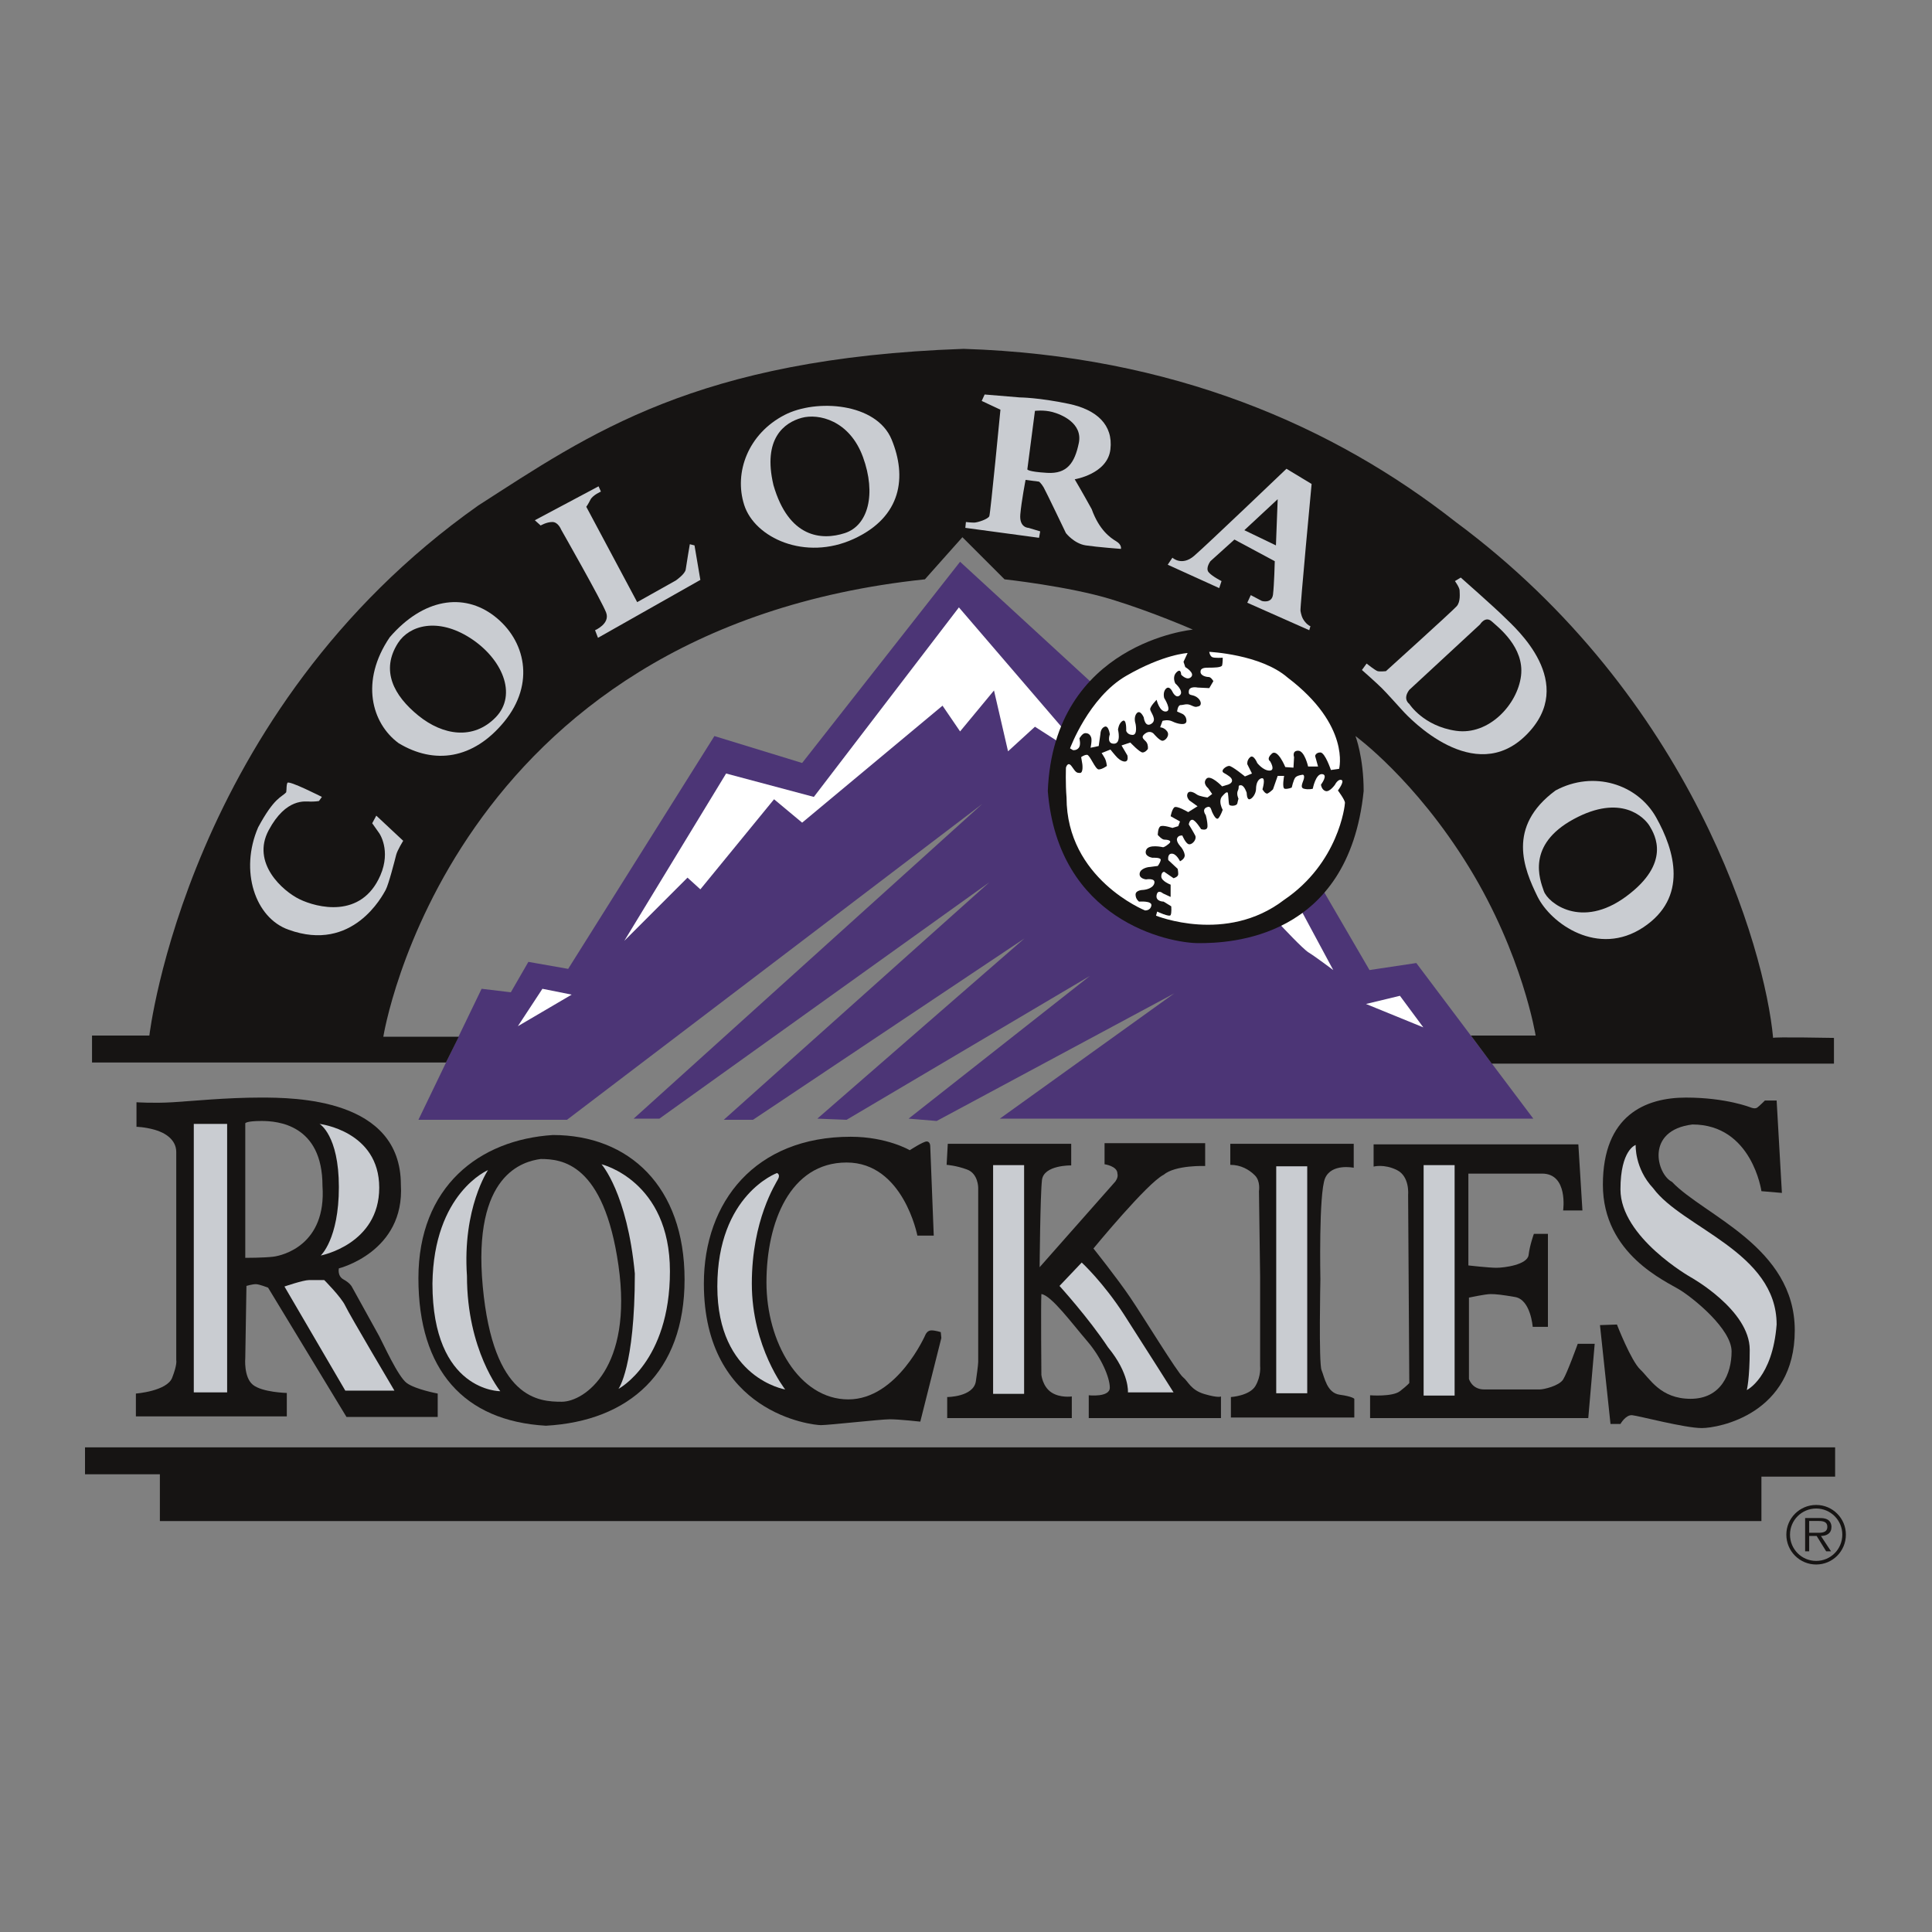 <?xml version="1.0" encoding="utf-8"?>
<!-- Generator: Adobe Illustrator 16.0.4, SVG Export Plug-In . SVG Version: 6.00 Build 0)  -->
<!DOCTYPE svg PUBLIC "-//W3C//DTD SVG 1.1//EN" "http://www.w3.org/Graphics/SVG/1.1/DTD/svg11.dtd">
<svg version="1.1" id="Layer_1" xmlns="http://www.w3.org/2000/svg" xmlns:xlink="http://www.w3.org/1999/xlink" x="0px" y="0px"
	 width="250px" height="250px" viewBox="0 0 250 250" enable-background="new 0 0 250 250" xml:space="preserve">
<rect x="0" y="0" width="250" height="250" fill="#808080" stroke="none"/>
<g id="layer1" transform="translate(-258.071,-451.64)">
	<g id="g8" transform="matrix(1.25,0,0,1.25,302.35,479.916)">
		<path id="path10" fill="#4C3576" d="M14.432,79.738L7.891,93.301h15.38l42.992-32.699L30.174,93.18h2.664L66.99,68.716
			L39.499,93.301h3.027l28.096-18.771L49.188,93.18l3.028,0.12l25.189-14.896L58.634,93.18l2.907,0.242l24.585-13.202L68.08,93.18
			h55.224l-12.112-16.108l-4.845,0.727l-4.723-8.113l-24.22-21.799L63.964,35.533l-16.35,20.83l-9.083-2.786L23.393,77.677
			l-4.118-0.726L17.459,80.1L14.432,79.738z"/>
	</g>
	<g id="g12" transform="matrix(1.25,0,0,1.25,329.695,485.976)">
		<path id="path14" fill="#FFFFFF" d="M7.33,69.924l10.536-17.318l9.084,2.422l15.017-19.619l10.826,12.607l-0.484,1.332
			l-2.47-1.586l-2.786,2.544l-1.454-6.297l-3.51,4.239l-1.818-2.665L25.738,57.693l-2.907-2.423l-7.629,9.325l-1.332-1.211
			L7.33,69.924z"/>
	</g>
	<g id="g16" transform="matrix(1.25,0,0,1.25,416.869,526.499)">
		<path id="path18" fill="#FFFFFF" d="M10.98,40.534l-3.201-5.956l-2.238,1.311c0,0,2.29,2.465,2.895,2.829
			C9.042,39.08,10.98,40.534,10.98,40.534z"/>
	</g>
	<g id="g20" transform="matrix(1.25,0,0,1.25,259.002,451.64)">
		<path id="path22" fill="#161413" d="M153.688,110.109h35.418v-2.665c0,0-6.298-0.12-6.298,0
			c-0.859-9.299-8.345-35.25-32.875-53.423c-12.554-9.859-29.236-17.219-50.928-17.908c-27.733,0.969-38.754,8.841-50.258,16.228
			c-30.155,21.314-34.03,54.861-34.03,54.861H8.781v2.785h36.643l1.319-2.663h-7.807c0,0,6.661-42.146,56.071-47.353
			c-0.121,0.122,3.876-4.359,3.876-4.359l4.359,4.359c0,0,6.66,0.727,11.02,2.059c4.359,1.332,8.477,3.148,8.477,3.148
			s-14.404,1.342-15.016,16.713c1.072,13.371,12.472,15.743,15.622,15.743c3.148,0,15.502-0.363,17.075-15.743
			c0-3.513-0.848-5.693-0.848-5.693s6.177,4.482,11.748,13.564c5.571,9.082,6.903,17.439,6.903,17.439h-6.7L153.688,110.109z"/>
	</g>
	<g id="g24" transform="matrix(1.25,0,0,1.25,410.174,557.212)">
		<path id="path26" fill="#161413" d="M5.678,36.127v-2.18h12.777v2.481c0,0-2.3-0.484-2.967,1.091
			c-0.666,1.574-0.484,10.474-0.484,10.474s-0.182,8.66,0.121,9.388c0.302,0.725,0.544,2.359,1.876,2.542
			c1.333,0.181,1.514,0.423,1.514,0.423v1.938H5.74v-2.12c0,0,1.937-0.122,2.541-1.151c0.606-1.029,0.484-2.059,0.484-2.059v-9.265
			l-0.12-8.839c0,0,0.182-1.031-0.423-1.635C7.617,36.611,6.768,36.127,5.678,36.127z"/>
	</g>
	<g id="g28" transform="matrix(1.25,0,0,1.25,302.35,556.047)">
		<path id="path30" fill="#161413" d="M21.818,33.971c7.871,0,13.625,5.33,13.625,14.955c0,9.628-5.753,14.655-14.35,15.139
			c-8.479-0.484-13.202-5.752-13.202-15.259C7.891,39.3,14.189,34.456,21.818,33.971z M14.552,49.654
			c1.09,11.686,5.812,11.928,8.175,11.928c2.362,0,7.388-3.512,5.873-14.109c-1.513-10.597-5.873-11.02-8.053-11.02
			C18.791,36.697,13.462,37.967,14.552,49.654z"/>
	</g>
	<g id="g32" transform="matrix(1.25,0,0,1.25,264.829,551.074)">
		<path id="path34" fill="#161413" d="M24.284,64.651v2.424H8.661v-2.362c0,0,3.209-0.243,3.754-1.634
			c0.546-1.395,0.424-1.818,0.424-1.818s0-20.285,0-21.556c0-1.271-1.151-1.998-2.24-2.302c-1.091-0.302-1.877-0.302-1.877-0.302
			v-2.544c0,0,1.755,0.12,3.754,0c1.998-0.122,5.571-0.484,9.082-0.484c3.512,0,14.533,0.061,14.533,9.022
			c0.424,6.963-6.419,8.659-6.419,8.659s-0.181,0.788,0.485,1.149c0.666,0.364,0.847,0.728,0.847,0.728s2.483,4.48,2.846,5.147
			c0.364,0.664,1.937,4.178,2.846,4.843c0.907,0.667,3.209,1.091,3.209,1.091v2.421H30.46l-8.113-13.38c0,0-0.909-0.364-1.273-0.364
			c-0.363,0-0.968,0.181-0.968,0.181l-0.121,7.448c0,0-0.182,1.998,0.787,2.786C21.74,64.592,24.284,64.651,24.284,64.651z
			 M22.891,50.545c0.968-0.122,5.509-1.212,5.086-7.329c0-6.358-4.663-6.72-6.298-6.72c-1.634,0-1.695,0.241-1.695,0.241v13.927
			C19.985,50.665,21.922,50.665,22.891,50.545z"/>
	</g>
	<g id="g36" transform="matrix(1.25,0,0,1.25,315.556,536.626)">
		<path id="path38" fill="#FFFFFF" d="M13.191,34.976l-3.028-0.605L7.62,38.244L13.191,34.976z"/>
	</g>
	<g id="g40" transform="matrix(1.25,0,0,1.25,428.196,537.558)">
		<path id="path42" fill="#FFFFFF" d="M5.307,35.197l3.513-0.847l2.422,3.269L5.307,35.197z"/>
	</g>
	<g id="g44" transform="matrix(1.25,0,0,1.25,388.268,491.88)">
		<path id="path46" fill="#FFFFFF" d="M21.023,35.288c0,0,5.329,0.242,8.115,2.664c6.538,4.965,5.328,9.446,5.328,9.446l-0.848,0.12
			c0,0-0.606-1.816-1.09-1.816c-0.484,0-0.545,0.363-0.545,0.363l0.304,1.091h-1.03c0,0-0.363-1.635-1.03-1.635
			c-0.666,0-0.423,0.665-0.423,0.665l-0.062,1.09l-0.847-0.061c0,0-0.786-1.938-1.394-1.392c-0.605,0.545-0.181,0.787-0.181,0.787
			s0.607,0.969-0.06,0.969c-0.665,0-1.271-0.787-1.271-0.787s-0.364-0.909-0.727-0.606c-0.362,0.303-0.302,0.727-0.302,0.727
			l0.484,0.968l-0.727,0.303c0,0-1.332-1.09-1.635-1.09c-0.303,0-0.968,0.484-0.545,0.727c0.423,0.241,0.848,0.484,0.848,0.787
			c0,0.303-0.425,0.425-0.425,0.425l-0.605,0.181c0,0-1.211-1.271-1.634-0.787c-0.424,0.484,0.181,0.969,0.181,0.969l0.424,0.606
			l-0.484,0.363c0,0-0.848-0.122-1.091-0.302c-0.242-0.183-0.786-0.486-0.969-0.122c-0.18,0.363,0.183,0.727,0.183,0.727
			l0.847,0.605l-0.969,0.605c0,0-1.211-0.726-1.452-0.484c-0.243,0.243-0.365,0.909-0.365,0.909l0.97,0.545l-0.182,0.484
			l-0.605,0.182c0,0-0.909-0.303-1.212-0.182c-0.303,0.121-0.303,0.908-0.303,0.908s0.424,0.484,0.667,0.484
			c0.241,0,0.909,0.061,0.484,0.425c-0.424,0.363-0.605,0.363-0.605,0.363s-1.514-0.363-1.757,0.303
			c-0.241,0.666,0.666,0.787,0.666,0.787s0.909-0.06,0.848,0.243c-0.061,0.302-0.303,0.605-0.303,0.605l-0.968,0.121
			c0,0-0.848,0.121-0.909,0.666c-0.062,0.544,0.666,0.605,0.666,0.605s1.03-0.182,0.848,0.423c-0.181,0.606-1.149,0.667-1.149,0.667
			s-0.787,0-0.787,0.485c0,0.484,0.362,0.726,0.362,0.726s1.394-0.121,1.273,0.424c-0.121,0.545-0.666,0.484-0.666,0.484
			s-8.114-3.27-8.114-11.686c-0.122-1.454-0.062-3.089-0.062-3.089s0.182-0.727,0.607-0.12c0.423,0.605,0.484,0.666,0.847,0.666
			c0.364,0,0.243-0.909,0.243-0.909l-0.122-0.727c0,0,0.302-0.242,0.606-0.242c0.302,0,0.848,1.514,1.21,1.514
			c0.363,0,0.848-0.363,0.848-0.363s-0.06-0.485-0.18-0.727c-0.122-0.242-0.365-0.605-0.365-0.605l0.908-0.364
			c0,0,0.484,0.606,0.727,0.848c0.241,0.242,0.666,0.484,0.909,0.363c0.241-0.121,0.121-0.605,0.121-0.605l-0.605-1.029l0.908-0.303
			c0,0,0.969,1.029,1.271,1.029c0.304,0,0.546-0.363,0.546-0.363s0.06-0.363-0.121-0.666c-0.182-0.303-0.727-0.485-0.182-0.909
			c0.545-0.423,0.908,0,0.908,0s0.606,0.727,0.909,0.727c0.302,0,0.787-0.545,0.484-0.968c-0.302-0.425-0.727-0.425-0.727-0.425
			l0.243-0.666c0,0,0.545-0.182,1.03,0.06c0.484,0.243,1.452,0.485,1.452-0.06c0-0.545-0.423-0.727-0.423-0.727l-0.545-0.242
			c0,0,0.061-0.666,0.363-0.666c0.303,0,0.605-0.182,1.03,0c0.423,0.182,0.484,0.242,0.848,0.121
			c0.363-0.121,0.241-0.666-0.243-0.969c-0.484-0.302-0.848-0.061-0.787-0.606c0.061-0.544,0.908-0.362,0.908-0.362l1.211,0.06
			l0.424-0.726c0,0-0.242-0.425-0.484-0.425c-0.243,0-0.848-0.121-0.848-0.545c0-0.423,0.484-0.423,0.908-0.423
			c0.424,0,1.271,0,1.331-0.243c0.062-0.242,0.062-0.787,0.062-0.787s-0.847,0.06-1.09-0.061
			C21.083,35.711,21.023,35.288,21.023,35.288z"/>
	</g>
	<g id="g48" transform="matrix(1.25,0,0,1.25,272.519,554.571)">
		<path id="path50" fill="#C9CCD1" d="M8.503,34.002h3.452v27.793H8.503V34.002z"/>
	</g>
	<g id="g52" transform="matrix(1.25,0,0,1.25,289.222,554.571)">
		<path id="path54" fill="#C9CCD1" d="M8.16,34.002c0,0,6.177,0.725,6.177,6.6c0,5.873-6.055,7.024-6.055,7.024
			s1.877-1.696,1.877-7.085C10.158,35.152,8.16,34.002,8.16,34.002z"/>
	</g>
	<g id="g56" transform="matrix(1.25,0,0,1.25,284.56,575.312)">
		<path id="path58" fill="#C9CCD1" d="M8.256,34.242c0,0,1.938-0.667,2.543-0.667c0.606,0,1.575,0,1.575,0s1.755,1.757,2.18,2.665
			c0.423,0.909,5.086,8.781,5.086,8.781h-5.086L8.256,34.242z"/>
	</g>
	<g id="g60" transform="matrix(1.25,0,0,1.25,304.215,560.707)">
		<path id="path62" fill="#C9CCD1" d="M13.604,33.875c0,0-2.663,3.937-2.179,10.962c0,7.689,3.452,11.928,3.452,11.928
			s-7.025,0.061-7.025-11.141C7.974,36.237,13.604,33.875,13.604,33.875z"/>
	</g>
	<g id="g64" transform="matrix(1.25,0,0,1.25,326.665,559.931)">
		<path id="path66" fill="#C9CCD1" d="M7.392,33.891c0,0,7.084,1.696,7.084,11.08c0,9.386-5.329,12.173-5.329,12.173
			s1.696-2.241,1.696-11.931C10.056,36.858,7.392,33.891,7.392,33.891z"/>
	</g>
	<g id="g68" transform="matrix(1.25,0,0,1.25,258.071,597.529)">
		<path id="path70" fill="#161413" d="M8.8,33.119h181.172v3.03h-7.63v4.601H16.551v-4.845H8.8V33.119z"/>
	</g>
	<g id="g72" transform="matrix(1.25,0,0,1.25,340.26,556.279)">
		<path id="path74" fill="#161413" d="M7.113,49.165c0-8.478,5.329-15.2,15.198-15.2c3.755,0,6.116,1.393,6.116,1.393
			s1.393-0.907,1.756-0.907c0.364,0,0.364,0.484,0.364,0.484l0.363,9.264h-1.695c0,0-1.453-7.568-7.327-7.568
			c-5.873,0-8.296,6.235-8.296,12.412c0,6.177,3.391,12.111,8.477,12.111c5.087,0,7.994-6.721,7.994-6.721s0.18-0.423,0.605-0.423
			c0.424,0,0.969,0.181,0.969,0.181l0.06,0.604l-2.18,8.661c0,0-2.179-0.243-3.148-0.243c-0.969,0-6.296,0.605-7.145,0.605
			C18.375,63.818,7.113,62.608,7.113,49.165z"/>
	</g>
	<g id="g76" transform="matrix(1.25,0,0,1.25,342.047,561.096)">
		<path id="path78" fill="#C9CCD1" d="M10.648,45.312c0,6.6,3.453,10.96,3.453,10.96s-7.024-1.151-7.024-10.657
			c0-9.508,6.176-11.748,6.176-11.748s0.363,0.122,0.121,0.607C13.131,34.958,10.648,38.713,10.648,45.312z"/>
	</g>
	<g id="g80" transform="matrix(1.25,0,0,1.25,416.273,560.202)">
		<path id="path82" fill="#C9CCD1" d="M5.553,33.886h3.209v23.494H5.553V33.886z"/>
	</g>
	<g id="g84" transform="matrix(1.25,0,0,1.25,372.499,557.134)">
		<path id="path86" fill="#161413" d="M6.451,36.189l0.121-2.18h12.777v2.239c0,0-2.846-0.059-3.027,1.515
			c-0.182,1.574-0.242,9.022-0.242,9.022l7.81-8.839c0,0,0.363-0.424,0.243-0.849c0-0.786-1.332-0.969-1.332-0.969v-2.18h10.415
			v2.362c0,0-3.087-0.122-4.3,0.908c-1.695,0.848-7.266,7.63-7.266,7.63s2.423,3.027,3.816,5.084
			c1.393,2.06,4.905,7.812,5.449,8.235c0.545,0.424,0.788,1.334,2.241,1.756c1.452,0.425,1.695,0.242,1.695,0.242v2.241H21.165
			v-2.362c0,0,2.18,0.241,2.18-0.787c0-1.029-0.848-3.089-2.362-4.845c-1.514-1.757-3.694-4.724-4.723-4.846
			c-0.061,1.092,0,8.359,0,8.359s0.12,1.21,1.03,1.816c0.907,0.606,2.12,0.423,2.12,0.423v2.241H6.511v-2.18
			c0,0,2.725,0,2.968-1.635c0.242-1.635,0.242-1.998,0.242-1.998V38.551c0,0,0-1.454-1.151-1.877
			C7.42,36.248,6.451,36.189,6.451,36.189z"/>
	</g>
	<g id="g88" transform="matrix(1.25,0,0,1.25,428.74,557.289)">
		<path id="path90" fill="#161413" d="M5.66,36.246v-2.3h21.195l0.422,6.841h-1.997c0,0,0.545-3.815-2.18-3.815s-7.63,0-7.63,0
			v9.507c0,0,2.12,0.242,2.907,0.242s3.209-0.303,3.33-1.332c0.122-1.029,0.545-2.18,0.545-2.18h1.453v9.627H22.13
			c0,0-0.208-2.807-1.816-3.087c-1.394-0.242-1.999-0.305-2.543-0.305c-0.546,0-2.241,0.364-2.241,0.364v8.417
			c0,0,0.303,1.091,1.574,1.091c1.272,0,5.329,0,5.752,0c0.424,0,1.998-0.364,2.423-1.03c0.423-0.666,1.513-3.695,1.513-3.695h1.755
			l-0.665,7.691H5.297v-2.362c0,0,2.302,0.181,3.089-0.424c0.786-0.605,0.968-0.848,0.968-0.848L9.233,39.152
			c0,0,0.181-1.877-1.151-2.544C6.751,35.944,5.66,36.246,5.66,36.246z"/>
	</g>
	<g id="g92" transform="matrix(1.25,0,0,1.25,435.849,560.047)">
		<path id="path94" fill="#C9CCD1" d="M5.15,33.888h3.209v23.858H5.15V33.888z"/>
	</g>
	<g id="g96" transform="matrix(1.25,0,0,1.25,459.27,551.074)">
		<path id="path98" fill="#161413" d="M13.57,34.074c4.179,0,6.722,1.029,6.722,1.029s0.423,0.183,0.666,0
			c0.243-0.18,0.788-0.726,0.788-0.726h1.212l0.545,9.566l-2.119-0.18c0,0-0.97-6.905-7.145-6.905
			c-4.905,0.606-3.695,5.148-2.12,5.936c3.33,3.511,12.716,6.72,12.716,15.38c0,8.658-7.871,10.112-9.628,10.112
			c-1.755,0-6.54-1.271-7.205-1.332C7.334,66.892,6.79,67.86,6.79,67.86H5.76L4.67,57.628l1.755-0.061c0,0,1.454,3.755,2.422,4.663
			c0.97,0.908,2.059,3.027,5.209,3.027c3.148,0,4.238-2.603,4.238-4.904c0-2.3-3.876-5.452-5.329-6.357
			c-1.454-0.911-7.994-3.695-7.994-10.901C4.972,35.89,9.393,34.074,13.57,34.074z"/>
	</g>
	<g id="g100" transform="matrix(1.25,0,0,1.25,461.989,557.367)">
		<path id="path102" fill="#C9CCD1" d="M6.189,33.944c0,0-0.121,2.422,1.816,4.482c3.027,4.116,12.777,6.599,12.777,14.108
			c-0.423,5.512-3.088,6.783-3.088,6.783s0.303-1.152,0.303-4.178c0-4.118-6.116-7.509-6.116-7.509s-7.266-4.117-7.266-9.083
			C4.615,34.429,6.189,33.944,6.189,33.944z"/>
	</g>
	<g id="g104" transform="matrix(1.25,0,0,1.25,400.23,508.038)">
		<path id="path106" fill="#FFFFFF" d="M5.943,49.671l0.121-0.424c0,0,1.271,0.605,1.392,0.364c0.122-0.243,0.062-0.909,0.062-0.909
			L6.73,48.217c0,0-0.848,0-0.726-0.666c0.12-0.666,0.666-0.182,0.666-0.182l0.786,0.363v-1.271c0,0-0.968-0.363-0.968-0.848
			c0-0.484,0.303-0.484,0.303-0.484l0.968,0.665c0,0,0.484-0.121,0.484-0.423c0-0.303-0.059-0.546-0.059-0.546l-0.971-0.907
			c0,0-0.12-0.666,0.365-0.666c0.484,0,0.848,0.787,0.848,0.787s0.545-0.243,0.484-0.666c-0.06-0.423-0.364-0.787-0.364-0.787
			s-0.545-0.545-0.423-0.909c0.12-0.363,0.545-0.302,0.545-0.302s0.364,0.909,0.727,0.909s0.786-0.546,0.605-0.909
			c-0.182-0.363-0.666-1.15-0.666-1.15s0.061-0.484,0.363-0.484c0.303,0,0.909,0.969,0.909,0.969s0.666,0.242,0.666-0.303
			c0-0.545-0.182-1.151-0.182-1.151s-0.424-0.544,0.061-0.787c0.484-0.242,0.484,0.243,0.605,0.484
			c0.121,0.243,0.424,0.909,0.666,0.606c0.243-0.303,0.424-0.847,0.424-0.847s-0.242-0.425-0.242-0.848
			c0-0.424,0.242-0.606,0.242-0.606s0.484-0.605,0.544-0.242c0.062,0.363,0.062,0.969,0.122,1.15
			c0.061,0.182,0.787,0.182,0.848-0.121c0.06-0.302,0.121-0.484,0.121-0.484s-0.242-0.484-0.061-0.848
			c0.181-0.363-0.06-0.545,0.303-0.545c0.364,0,0.607,0.787,0.607,0.787s0,0.727,0.302,0.666c0.302-0.06,0.666-0.605,0.666-1.089
			c0-0.485,0.181-1.03,0.605-1.089c0.423-0.061,0.06,1.15,0.06,1.15s0.302,0.545,0.545,0.423c0.241-0.121,0.544-0.423,0.544-0.423
			l0.487-1.393h0.665c0,0-0.243,1.271,0.06,1.332c0.304,0.061,0.727-0.121,0.727-0.121s0.18-0.788,0.363-1.029
			c0.181-0.243,0.787-0.303,0.787-0.303s0.182,0,0.12,0.364c-0.059,0.362-0.484,0.968,0,1.089c0.484,0.12,0.909,0,0.909,0
			s0.303-1.575,0.968-1.514c0.667,0.061-0.12,1.09-0.12,1.09s0.061,0.544,0.484,0.666c0.426,0.121,0.97-0.666,0.97-0.666
			s0.302-0.606,0.666-0.485c0.364,0.122-0.363,1.09-0.363,1.09s0.727,0.969,0.727,1.272c0,0.302-0.667,6.237-6.298,10.051
			C13.209,52.638,5.943,49.671,5.943,49.671z"/>
	</g>
	<g id="g108" transform="matrix(1.25,0,0,1.25,388.889,492.036)">
		<path id="path110" fill="#FFFFFF" d="M7.023,45.093c-0.241,0.304-0.605,0.243-0.605,0.243l-0.303-0.182
			c0,0,1.938-5.267,5.814-7.508c3.874-2.241,6.357-2.362,6.357-2.362l-0.423,0.908l0.181,0.546c0,0,1.03,0.605,0.605,1.029
			c-0.423,0.425-1.03-0.243-1.03-0.243s0-0.726-0.484-0.241c-0.484,0.484-0.12,1.15-0.12,1.15s0.908,0.787,0.484,1.211
			c-0.424,0.423-0.787-0.364-0.787-0.364s-0.304-0.666-0.667-0.303c-0.362,0.364-0.18,0.969-0.18,0.969s0.848,1.332,0.18,1.393
			c-0.665,0.06-0.968-1.211-0.968-1.211s-0.666,0.666-0.666,0.969c0,0.302,0.787,1.09,0.121,1.514
			c-0.666,0.424-0.787-0.666-0.787-0.666s-0.364-0.848-0.727-0.423c-0.362,0.423-0.12,1.089-0.12,1.089s0.241,1.15-0.304,1.15
			c-0.544,0-0.665-0.423-0.665-0.423s0.059-1.272-0.363-1.03c-0.425,0.242-0.485,0.909-0.485,0.909s0.364,1.453-0.424,1.453
			c-0.786,0-0.423-0.969-0.423-0.969s-0.122-0.97-0.545-0.788c-0.425,0.182-0.425,0.727-0.425,0.727l-0.181,1.272l-0.846,0.18
			c0,0,0.181-0.787,0.059-1.089c-0.121-0.303-0.302-0.425-0.605-0.425c-0.302,0-0.606,0.546-0.606,0.546S7.265,44.791,7.023,45.093z
			"/>
	</g>
	<g id="g112" transform="matrix(1.25,0,0,1.25,404.814,491.802)">
		<path id="path114" fill="#161413" d="M6.03,35.289c0,0,1.09,0.545,0.788,0.908c-0.303,0.363-0.666-0.06-0.666-0.06l-0.363-0.484
			L6.03,35.289z"/>
	</g>
	<g id="g116" transform="matrix(1.25,0,0,1.25,446.84,507.572)">
		<path id="path118" fill="#C9CCD1" d="M20.427,39.87c1.938,3.452,3.33,8.297-1.332,11.384c-4.663,3.089-9.567-0.363-10.96-3.209
			c-1.392-2.846-3.209-7.206,1.877-10.96C13.947,34.966,18.489,36.42,20.427,39.87z"/>
	</g>
	<g id="g120" transform="matrix(1.25,0,0,1.25,449.483,510.679)">
		<path id="path122" fill="#161413" d="M17.648,38.293c0.544,0.908,2.24,3.814-2.423,7.266c-4.663,3.452-8.115,0.666-8.538-0.545
			c-0.424-1.211-1.816-4.784,3.087-7.448C14.68,34.902,17.102,37.384,17.648,38.293z"/>
	</g>
	<g id="g124" transform="matrix(1.25,0,0,1.25,427.654,482.014)">
		<path id="path126" fill="#C9CCD1" d="M15.552,35.49c0,0,3.573,3.15,4.602,4.179c1.03,1.029,7.57,6.721,2.18,12.11
			c-5.39,5.39-12.111-1.756-12.777-2.482c-0.666-0.727-1.634-1.816-2.18-2.361c-0.545-0.545-2.057-1.878-2.057-1.878l0.484-0.666
			c0,0,0.907,0.727,1.15,0.788c0.243,0.06,0.848,0,0.848,0s6.902-6.237,7.326-6.721c0.424-0.484,0.303-1.332,0.303-1.635
			c0-0.304-0.484-0.97-0.484-0.97L15.552,35.49z"/>
	</g>
	<g id="g128" transform="matrix(1.25,0,0,1.25,433.013,487.064)">
		<path id="path130" fill="#161413" d="M5.936,43.076l7.326-6.781c0,0,0.546-0.909,1.214-0.304c0.664,0.606,3.389,2.664,3.026,5.632
			c-0.363,2.967-3.33,6.176-6.721,5.692c-3.391-0.484-4.845-2.786-4.845-2.786S5.209,44.046,5.936,43.076z"/>
	</g>
	<g id="g132" transform="matrix(1.25,0,0,1.25,401.863,467.565)">
		<path id="path134" fill="#C9CCD1" d="M18.14,35.787l2.604,1.574c0,0-1.211,12.838-1.151,13.14
			c0.061,0.303,0.121,0.727,0.484,1.151c0.363,0.423,0.545,0.423,0.545,0.423l-0.121,0.425l-6.417-2.846l0.362-0.787l1.152,0.605
			c0,0,1.028,0.302,1.149-0.666c0.122-0.969,0.183-3.452,0.183-3.452l-4.177-2.241l-2.484,2.241c0,0-0.544,0.726-0.18,1.151
			c0.362,0.423,1.33,0.908,1.33,0.908l-0.241,0.727l-5.33-2.421l0.485-0.727c0,0,0.968,0.907,2.239-0.182
			C9.845,43.719,18.14,35.787,18.14,35.787z"/>
	</g>
	<g id="g136" transform="matrix(1.25,0,0,1.25,412.039,471.605)">
		<path id="path138" fill="#161413" d="M9.092,35.704L8.91,40.487l-3.27-1.574L9.092,35.704z"/>
	</g>
	<g id="g140" transform="matrix(1.25,0,0,1.25,374.984,457.7)">
		<path id="path142" fill="#C9CCD1" d="M12.637,44.83l1.392,0.182c0,0,0.243,0.181,0.485,0.605c0.242,0.424,2.3,4.723,2.3,4.723
			s0.849,1.09,2.059,1.271c1.211,0.181,3.634,0.363,3.634,0.363s0.12-0.423-0.485-0.787c-0.605-0.363-1.756-1.15-2.542-3.33
			c-0.969-1.757-1.757-3.089-1.757-3.089s3.391-0.544,3.694-3.087c0.303-2.544-1.411-4.114-4.298-4.723
			c-3.138-0.658-5.087-0.666-5.087-0.666l-3.633-0.302l-0.303,0.666l1.938,0.908c0,0-1.03,10.718-1.151,11.02
			c-0.121,0.303-1.211,0.667-1.575,0.667c-0.363,0-0.847-0.061-0.847-0.061L6.4,49.795l7.629,1.03l0.122-0.666l-1.211-0.364
			c0,0-0.968,0-0.848-1.393C12.213,47.01,12.637,44.83,12.637,44.83z"/>
	</g>
	<g id="g144" transform="matrix(1.25,0,0,1.25,383.219,459.719)">
		<path id="path146" fill="#161413" d="M6.231,42.124l0.788-6.055c0,0,0.908-0.121,1.816,0.121c0.909,0.242,3.148,1.15,2.725,3.209
			c-0.424,2.058-1.212,3.21-3.269,3.088C6.231,42.367,6.231,42.124,6.231,42.124z"/>
	</g>
	<g id="g148" transform="matrix(1.25,0,0,1.25,344.221,458.253)">
		<path id="path150" fill="#C9CCD1" d="M12.3,37.666c3.266-1.688,9.506-1.271,11.081,2.543c1.575,3.815,1.089,7.993-3.936,10.294
			c-5.026,2.301-10.234-0.121-11.323-3.512C7.031,43.601,8.545,39.603,12.3,37.666z"/>
	</g>
	<g id="g152" transform="matrix(1.25,0,0,1.25,348.028,460.185)">
		<path id="path154" fill="#161413" d="M11.01,36.422c1.756-0.484,4.965,0.243,6.359,4.057c1.391,3.815,0.544,7.084-1.879,7.872
			c-2.421,0.787-5.812,0.485-7.387-4.965C6.953,38.542,9.254,36.907,11.01,36.422z"/>
	</g>
	<g id="g156" transform="matrix(1.25,0,0,1.25,317.809,469.896)">
		<path id="path158" fill="#C9CCD1" d="M7.573,39.251l6.6-3.512l0.243,0.545c0,0-0.848,0.363-1.09,0.848
			c-0.242,0.484-0.424,0.726-0.424,0.726l5.268,9.87l3.996-2.24c0,0,0.97-0.666,1.03-1.151c0.061-0.484,0.424-2.604,0.424-2.604
			l0.485,0.121l0.605,3.573l-10.598,5.994l-0.302-0.787c0,0,1.574-0.666,1.15-1.816c-0.423-1.15-4.662-8.599-4.662-8.599
			s-0.302-0.787-0.908-0.787c-0.606,0-1.211,0.362-1.211,0.362L7.573,39.251z"/>
	</g>
	<g id="g160" transform="matrix(1.25,0,0,1.25,294.582,483.956)">
		<path id="path162" fill="#C9CCD1" d="M11.138,40.114c3.452-3.997,7.63-4.663,10.84-2.18c3.207,2.482,4.238,6.963,1.028,10.898
			c-3.209,3.936-7.266,4.482-10.96,2.241C9.26,49.014,8.05,44.656,11.138,40.114z"/>
	</g>
	<g id="g164" transform="matrix(1.25,0,0,1.25,297.301,487.297)">
		<path id="path166" fill="#161413" d="M9.811,38.046c1.185-1.854,4.118-2.664,7.448-0.545c3.33,2.119,4.965,5.874,2.664,8.236
			c-2.301,2.361-5.45,1.877-7.994-0.182C9.388,43.496,7.995,40.892,9.811,38.046z"/>
	</g>
	<g id="g168" transform="matrix(1.25,0,0,1.25,278.579,508.892)">
		<path id="path170" fill="#C9CCD1" d="M13.465,50.441c-3.47-1.219-5.087-6.117-3.148-10.597c1.696-3.149,2.421-3.088,2.906-3.633
			c0.061-0.424,0-0.666,0.122-0.969c0.12-0.303,3.571,1.453,3.571,1.453l-0.303,0.424c0,0-0.302,0.061-0.847,0.061
			c-0.544,0-2.543-0.424-4.36,2.967c-1.816,3.391,1.453,6.298,3.209,7.146c1.757,0.848,6.381,2.077,8.357-2.482
			c1.123-2.604-0.121-4.361-0.121-4.361l-0.727-1.028l0.424-0.788l2.786,2.604c0,0-0.605,0.969-0.727,1.453
			c-0.121,0.484-0.787,3.088-1.09,3.634C23.215,46.868,20.126,52.862,13.465,50.441z"/>
	</g>
	<g id="g172" transform="matrix(1.25,0,0,1.25,484.02,605.176)">
		<path id="path174" fill="#161413" d="M4.162,36.037c0-1.695,1.38-3.075,3.09-3.075c1.702,0,3.074,1.38,3.074,3.075
			c0,1.71-1.372,3.091-3.074,3.091C5.542,39.128,4.162,37.747,4.162,36.037z M9.956,36.037c0-1.494-1.211-2.704-2.704-2.704
			c-1.502,0-2.711,1.21-2.711,2.704c0,1.509,1.209,2.719,2.711,2.719C8.745,38.756,9.956,37.546,9.956,36.037z M8.787,37.764H8.286
			l-0.985-1.589H6.526v1.589H6.107v-3.445h1.501c0.29,0,0.58,0.016,0.838,0.169c0.259,0.146,0.387,0.452,0.387,0.743
			c0,0.677-0.477,0.927-1.089,0.945L8.787,37.764z M7.172,35.844c0.484,0,1.234,0.079,1.234-0.623c0-0.533-0.469-0.597-0.895-0.597
			H6.526v1.22H7.172z"/>
	</g>
	<g id="g176" transform="matrix(1.25,0,0,1.25,378.674,560.047)">
		<path id="path178" fill="#C9CCD1" d="M6.324,33.888h3.209v23.677H6.324V33.888z"/>
	</g>
	<g id="g180" transform="matrix(1.25,0,0,1.25,387.491,572.982)">
		<path id="path182" fill="#C9CCD1" d="M6.143,36.045l2.3-2.422c0,0,2.241,2.058,4.421,5.45c2.18,3.391,5.086,7.992,5.086,7.992
			h-4.723c0,0,0.182-1.938-2.059-4.662C9.171,39.377,6.143,36.045,6.143,36.045z"/>
	</g>
</g>
</svg>

